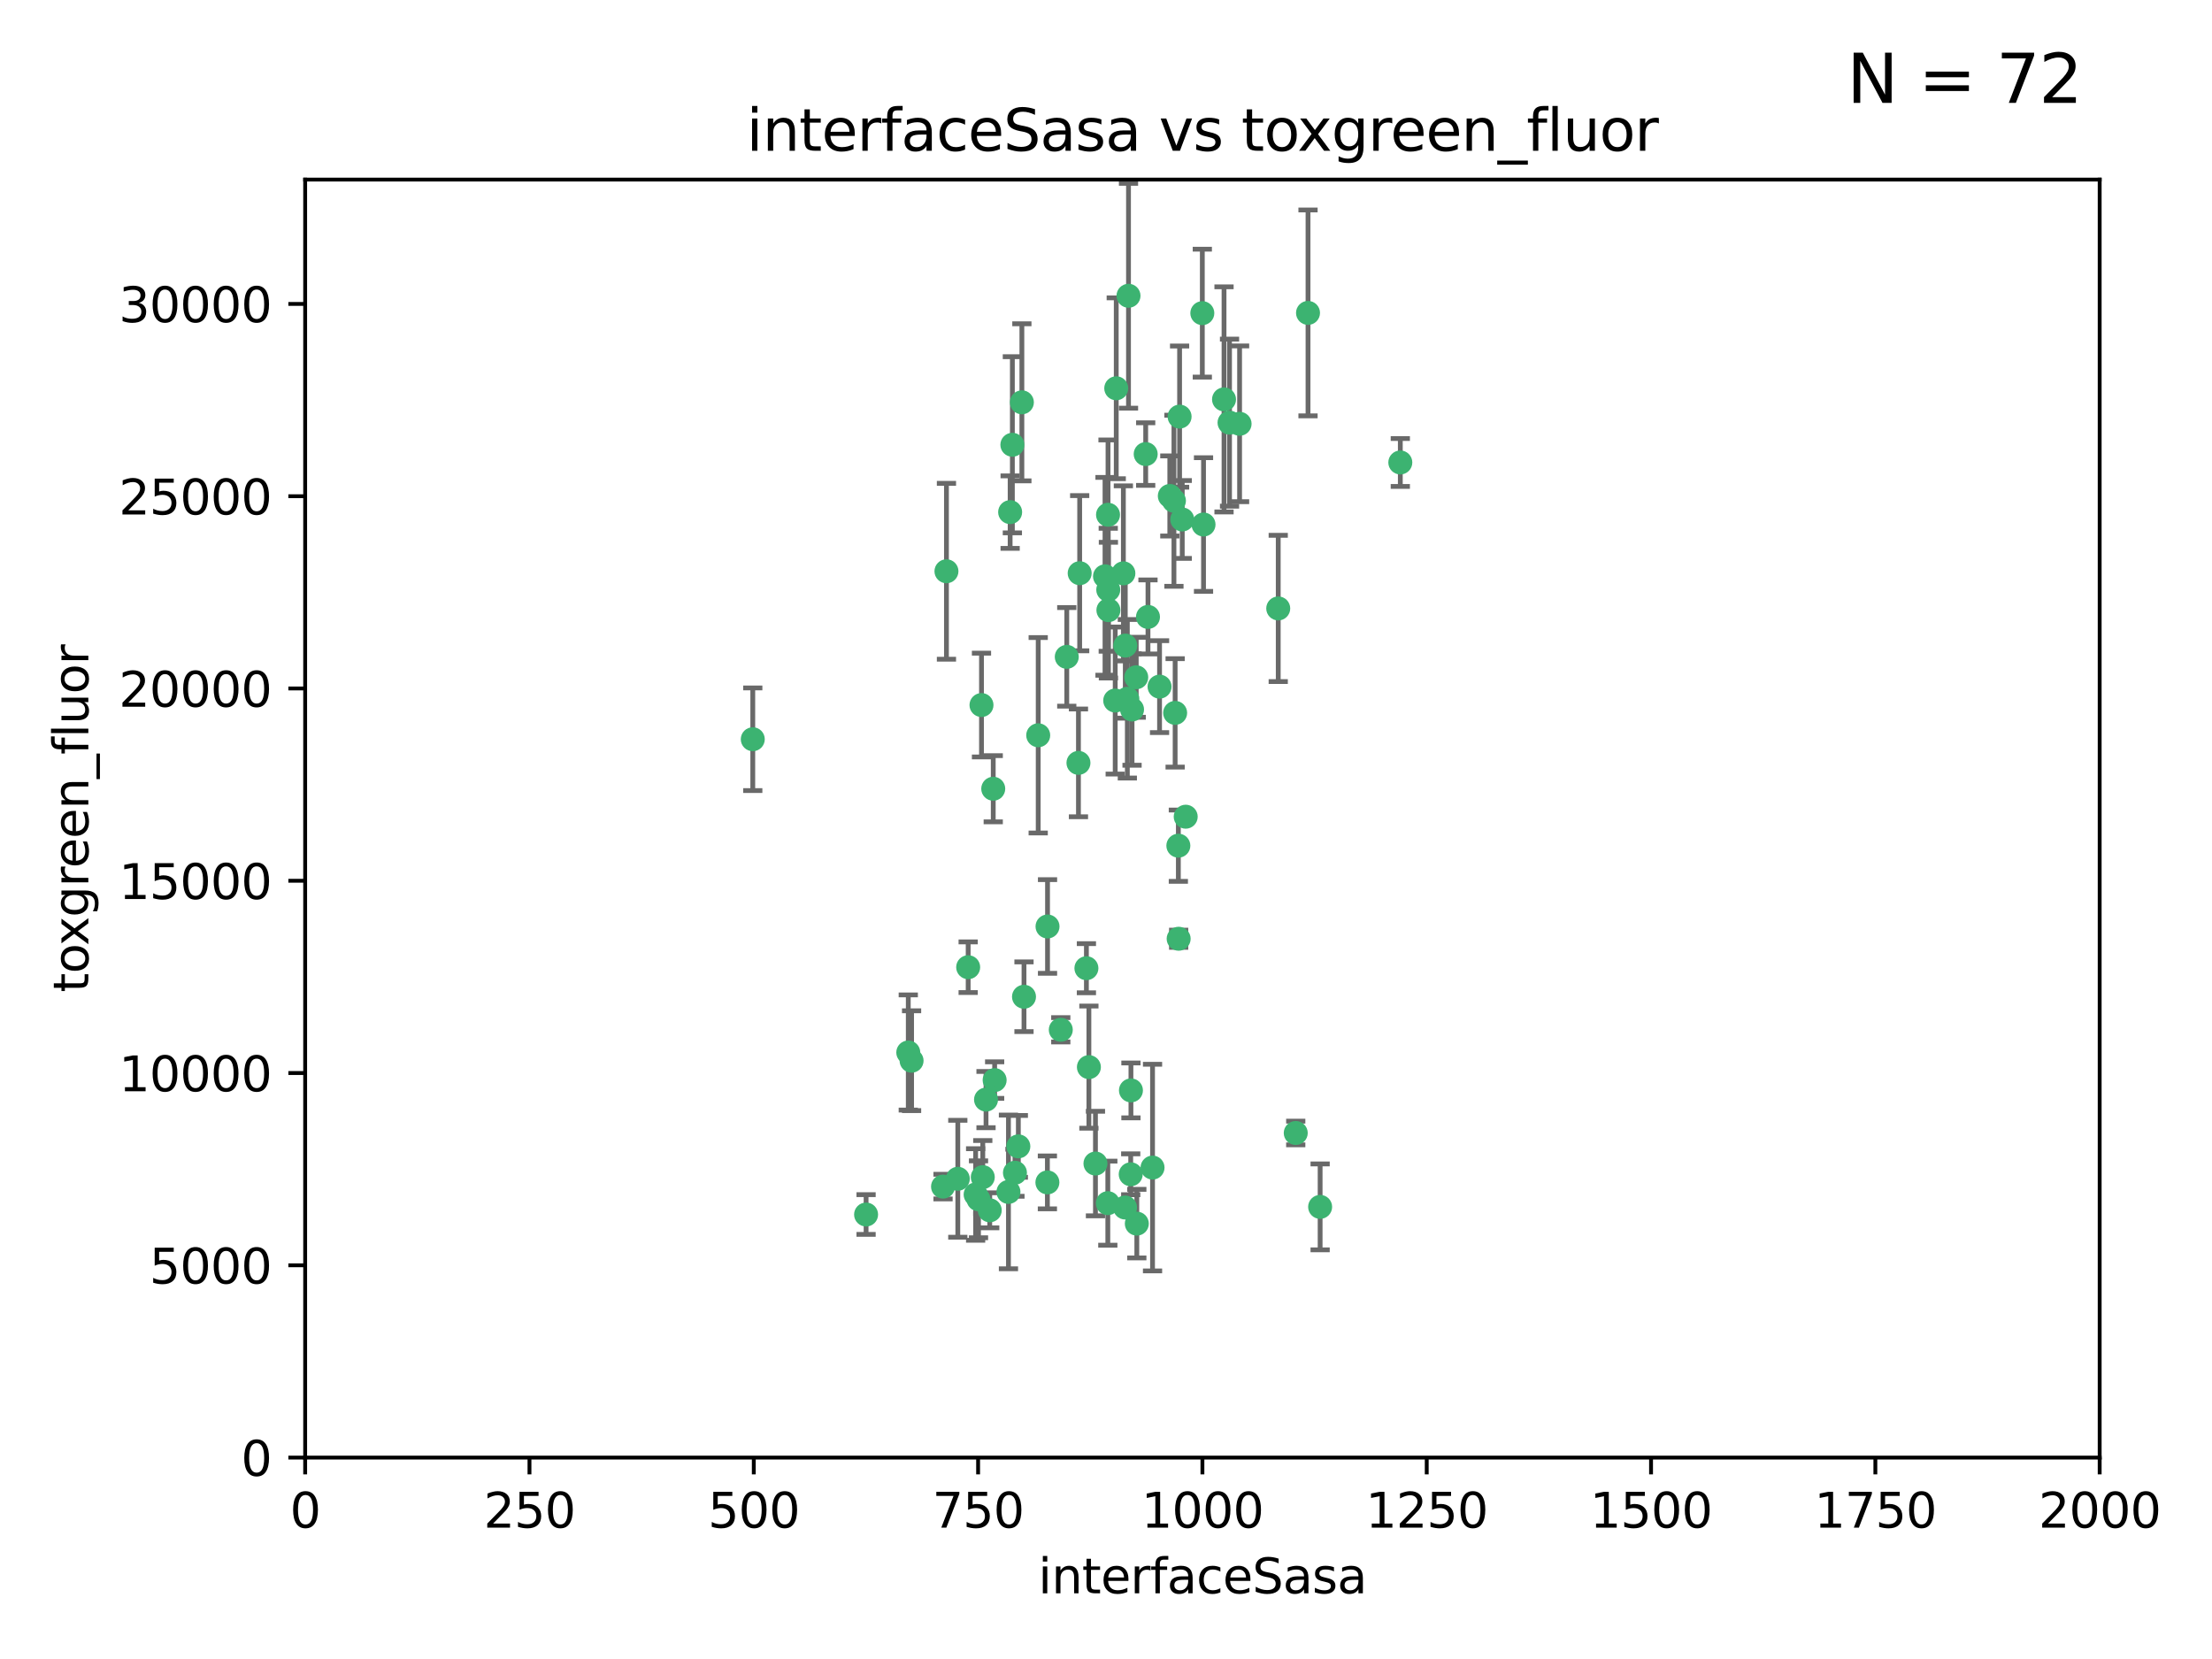 <?xml version="1.0" encoding="utf-8" standalone="no"?>
<!DOCTYPE svg PUBLIC "-//W3C//DTD SVG 1.1//EN"
  "http://www.w3.org/Graphics/SVG/1.1/DTD/svg11.dtd">
<svg xmlns:xlink="http://www.w3.org/1999/xlink" width="460.8pt" height="345.6pt" viewBox="0 0 460.8 345.6" xmlns="http://www.w3.org/2000/svg" version="1.1">
 <defs>
  <style type="text/css">*{stroke-linejoin: round; stroke-linecap: butt}</style>
 </defs>
 <g id="figure_1">
  <g id="patch_1">
   <path d="M 0 345.6 
L 460.8 345.6 
L 460.8 0 
L 0 0 
z
" style="fill: #ffffff"/>
  </g>
  <g id="axes_1">
   <g id="patch_2">
    <path d="M 63.571 303.64 
L 437.4 303.64 
L 437.4 37.411 
L 63.571 37.411 
z
" style="fill: #ffffff"/>
   </g>
   <g id="PathCollection_1">
    <defs>
     <path id="m7292d26cd6" d="M 0 1.118 
C 0.297 1.118 0.581 1 0.791 0.791 
C 1 0.581 1.118 0.297 1.118 0 
C 1.118 -0.297 1 -0.581 0.791 -0.791 
C 0.581 -1 0.297 -1.118 0 -1.118 
C -0.297 -1.118 -0.581 -1 -0.791 -0.791 
C -1 -0.581 -1.118 -0.297 -1.118 0 
C -1.118 0.297 -1 0.581 -0.791 0.791 
C -0.581 1 -0.297 1.118 0 1.118 
z
" style="stroke: #3cb371"/>
    </defs>
    <g clip-path="url(#pb4ec8e6d8f)">
     <use xlink:href="#m7292d26cd6" x="243.693" y="103.319" style="fill: #3cb371; stroke: #3cb371"/>
     <use xlink:href="#m7292d26cd6" x="272.484" y="65.184" style="fill: #3cb371; stroke: #3cb371"/>
     <use xlink:href="#m7292d26cd6" x="234.418" y="134.491" style="fill: #3cb371; stroke: #3cb371"/>
     <use xlink:href="#m7292d26cd6" x="266.28" y="126.749" style="fill: #3cb371; stroke: #3cb371"/>
     <use xlink:href="#m7292d26cd6" x="250.716" y="109.268" style="fill: #3cb371; stroke: #3cb371"/>
     <use xlink:href="#m7292d26cd6" x="254.987" y="83.201" style="fill: #3cb371; stroke: #3cb371"/>
     <use xlink:href="#m7292d26cd6" x="212.875" y="83.811" style="fill: #3cb371; stroke: #3cb371"/>
     <use xlink:href="#m7292d26cd6" x="258.229" y="88.286" style="fill: #3cb371; stroke: #3cb371"/>
     <use xlink:href="#m7292d26cd6" x="241.557" y="143.039" style="fill: #3cb371; stroke: #3cb371"/>
     <use xlink:href="#m7292d26cd6" x="230.869" y="122.859" style="fill: #3cb371; stroke: #3cb371"/>
     <use xlink:href="#m7292d26cd6" x="230.194" y="120.054" style="fill: #3cb371; stroke: #3cb371"/>
     <use xlink:href="#m7292d26cd6" x="246.284" y="108.214" style="fill: #3cb371; stroke: #3cb371"/>
     <use xlink:href="#m7292d26cd6" x="244.553" y="104.315" style="fill: #3cb371; stroke: #3cb371"/>
     <use xlink:href="#m7292d26cd6" x="235.088" y="61.614" style="fill: #3cb371; stroke: #3cb371"/>
     <use xlink:href="#m7292d26cd6" x="232.318" y="145.935" style="fill: #3cb371; stroke: #3cb371"/>
     <use xlink:href="#m7292d26cd6" x="256.134" y="88.045" style="fill: #3cb371; stroke: #3cb371"/>
     <use xlink:href="#m7292d26cd6" x="232.534" y="80.887" style="fill: #3cb371; stroke: #3cb371"/>
     <use xlink:href="#m7292d26cd6" x="234.02" y="119.44" style="fill: #3cb371; stroke: #3cb371"/>
     <use xlink:href="#m7292d26cd6" x="238.669" y="94.593" style="fill: #3cb371; stroke: #3cb371"/>
     <use xlink:href="#m7292d26cd6" x="210.43" y="106.684" style="fill: #3cb371; stroke: #3cb371"/>
     <use xlink:href="#m7292d26cd6" x="226.319" y="201.695" style="fill: #3cb371; stroke: #3cb371"/>
     <use xlink:href="#m7292d26cd6" x="245.731" y="86.787" style="fill: #3cb371; stroke: #3cb371"/>
     <use xlink:href="#m7292d26cd6" x="269.927" y="236.024" style="fill: #3cb371; stroke: #3cb371"/>
     <use xlink:href="#m7292d26cd6" x="240.095" y="243.228" style="fill: #3cb371; stroke: #3cb371"/>
     <use xlink:href="#m7292d26cd6" x="291.711" y="96.341" style="fill: #3cb371; stroke: #3cb371"/>
     <use xlink:href="#m7292d26cd6" x="224.916" y="119.409" style="fill: #3cb371; stroke: #3cb371"/>
     <use xlink:href="#m7292d26cd6" x="250.465" y="65.233" style="fill: #3cb371; stroke: #3cb371"/>
     <use xlink:href="#m7292d26cd6" x="204.462" y="146.874" style="fill: #3cb371; stroke: #3cb371"/>
     <use xlink:href="#m7292d26cd6" x="201.688" y="201.487" style="fill: #3cb371; stroke: #3cb371"/>
     <use xlink:href="#m7292d26cd6" x="204.731" y="245.224" style="fill: #3cb371; stroke: #3cb371"/>
     <use xlink:href="#m7292d26cd6" x="228.204" y="242.388" style="fill: #3cb371; stroke: #3cb371"/>
     <use xlink:href="#m7292d26cd6" x="226.837" y="222.299" style="fill: #3cb371; stroke: #3cb371"/>
     <use xlink:href="#m7292d26cd6" x="236.82" y="254.906" style="fill: #3cb371; stroke: #3cb371"/>
     <use xlink:href="#m7292d26cd6" x="222.228" y="136.835" style="fill: #3cb371; stroke: #3cb371"/>
     <use xlink:href="#m7292d26cd6" x="230.822" y="107.234" style="fill: #3cb371; stroke: #3cb371"/>
     <use xlink:href="#m7292d26cd6" x="224.662" y="158.921" style="fill: #3cb371; stroke: #3cb371"/>
     <use xlink:href="#m7292d26cd6" x="275.007" y="251.417" style="fill: #3cb371; stroke: #3cb371"/>
     <use xlink:href="#m7292d26cd6" x="236.699" y="141.091" style="fill: #3cb371; stroke: #3cb371"/>
     <use xlink:href="#m7292d26cd6" x="230.901" y="127.107" style="fill: #3cb371; stroke: #3cb371"/>
     <use xlink:href="#m7292d26cd6" x="234.375" y="251.547" style="fill: #3cb371; stroke: #3cb371"/>
     <use xlink:href="#m7292d26cd6" x="212.14" y="238.808" style="fill: #3cb371; stroke: #3cb371"/>
     <use xlink:href="#m7292d26cd6" x="245.473" y="176.169" style="fill: #3cb371; stroke: #3cb371"/>
     <use xlink:href="#m7292d26cd6" x="206.91" y="164.309" style="fill: #3cb371; stroke: #3cb371"/>
     <use xlink:href="#m7292d26cd6" x="235.596" y="227.152" style="fill: #3cb371; stroke: #3cb371"/>
     <use xlink:href="#m7292d26cd6" x="218.219" y="193.002" style="fill: #3cb371; stroke: #3cb371"/>
     <use xlink:href="#m7292d26cd6" x="230.779" y="250.642" style="fill: #3cb371; stroke: #3cb371"/>
     <use xlink:href="#m7292d26cd6" x="210.08" y="248.301" style="fill: #3cb371; stroke: #3cb371"/>
     <use xlink:href="#m7292d26cd6" x="239.146" y="128.518" style="fill: #3cb371; stroke: #3cb371"/>
     <use xlink:href="#m7292d26cd6" x="203.841" y="249.837" style="fill: #3cb371; stroke: #3cb371"/>
     <use xlink:href="#m7292d26cd6" x="189.211" y="219.251" style="fill: #3cb371; stroke: #3cb371"/>
     <use xlink:href="#m7292d26cd6" x="244.803" y="148.507" style="fill: #3cb371; stroke: #3cb371"/>
     <use xlink:href="#m7292d26cd6" x="203.241" y="248.836" style="fill: #3cb371; stroke: #3cb371"/>
     <use xlink:href="#m7292d26cd6" x="216.278" y="153.171" style="fill: #3cb371; stroke: #3cb371"/>
     <use xlink:href="#m7292d26cd6" x="245.536" y="195.558" style="fill: #3cb371; stroke: #3cb371"/>
     <use xlink:href="#m7292d26cd6" x="206.181" y="252.131" style="fill: #3cb371; stroke: #3cb371"/>
     <use xlink:href="#m7292d26cd6" x="220.981" y="214.524" style="fill: #3cb371; stroke: #3cb371"/>
     <use xlink:href="#m7292d26cd6" x="213.318" y="207.64" style="fill: #3cb371; stroke: #3cb371"/>
     <use xlink:href="#m7292d26cd6" x="235.826" y="147.801" style="fill: #3cb371; stroke: #3cb371"/>
     <use xlink:href="#m7292d26cd6" x="196.452" y="247.192" style="fill: #3cb371; stroke: #3cb371"/>
     <use xlink:href="#m7292d26cd6" x="218.192" y="246.317" style="fill: #3cb371; stroke: #3cb371"/>
     <use xlink:href="#m7292d26cd6" x="247.005" y="170.133" style="fill: #3cb371; stroke: #3cb371"/>
     <use xlink:href="#m7292d26cd6" x="189.899" y="220.964" style="fill: #3cb371; stroke: #3cb371"/>
     <use xlink:href="#m7292d26cd6" x="180.421" y="253.008" style="fill: #3cb371; stroke: #3cb371"/>
     <use xlink:href="#m7292d26cd6" x="205.407" y="229.064" style="fill: #3cb371; stroke: #3cb371"/>
     <use xlink:href="#m7292d26cd6" x="234.846" y="145.567" style="fill: #3cb371; stroke: #3cb371"/>
     <use xlink:href="#m7292d26cd6" x="210.895" y="92.655" style="fill: #3cb371; stroke: #3cb371"/>
     <use xlink:href="#m7292d26cd6" x="197.163" y="119.004" style="fill: #3cb371; stroke: #3cb371"/>
     <use xlink:href="#m7292d26cd6" x="211.432" y="244.305" style="fill: #3cb371; stroke: #3cb371"/>
     <use xlink:href="#m7292d26cd6" x="199.529" y="245.561" style="fill: #3cb371; stroke: #3cb371"/>
     <use xlink:href="#m7292d26cd6" x="235.549" y="244.625" style="fill: #3cb371; stroke: #3cb371"/>
     <use xlink:href="#m7292d26cd6" x="207.202" y="225.004" style="fill: #3cb371; stroke: #3cb371"/>
     <use xlink:href="#m7292d26cd6" x="156.817" y="153.996" style="fill: #3cb371; stroke: #3cb371"/>
    </g>
   </g>
   <g id="matplotlib.axis_1">
    <g id="xtick_1">
     <g id="line2d_1">
      <defs>
       <path id="md3b405f11d" d="M 0 0 
L 0 3.5 
" style="stroke: #000000; stroke-width: 0.8"/>
      </defs>
      <g>
       <use xlink:href="#md3b405f11d" x="63.571" y="303.64" style="stroke: #000000; stroke-width: 0.8"/>
      </g>
     </g>
     <g id="text_1">
      <!-- 0 -->
      <g transform="translate(60.39 318.238)scale(0.1 -0.1)">
       <defs>
        <path id="DejaVuSans-30" d="M 2034 4250 
Q 1547 4250 1301 3770 
Q 1056 3291 1056 2328 
Q 1056 1369 1301 889 
Q 1547 409 2034 409 
Q 2525 409 2770 889 
Q 3016 1369 3016 2328 
Q 3016 3291 2770 3770 
Q 2525 4250 2034 4250 
z
M 2034 4750 
Q 2819 4750 3233 4129 
Q 3647 3509 3647 2328 
Q 3647 1150 3233 529 
Q 2819 -91 2034 -91 
Q 1250 -91 836 529 
Q 422 1150 422 2328 
Q 422 3509 836 4129 
Q 1250 4750 2034 4750 
z
" transform="scale(0.016)"/>
       </defs>
       <use xlink:href="#DejaVuSans-30"/>
      </g>
     </g>
    </g>
    <g id="xtick_2">
     <g id="line2d_2">
      <g>
       <use xlink:href="#md3b405f11d" x="110.3" y="303.64" style="stroke: #000000; stroke-width: 0.8"/>
      </g>
     </g>
     <g id="text_2">
      <!-- 250 -->
      <g transform="translate(100.756 318.238)scale(0.1 -0.1)">
       <defs>
        <path id="DejaVuSans-32" d="M 1228 531 
L 3431 531 
L 3431 0 
L 469 0 
L 469 531 
Q 828 903 1448 1529 
Q 2069 2156 2228 2338 
Q 2531 2678 2651 2914 
Q 2772 3150 2772 3378 
Q 2772 3750 2511 3984 
Q 2250 4219 1831 4219 
Q 1534 4219 1204 4116 
Q 875 4013 500 3803 
L 500 4441 
Q 881 4594 1212 4672 
Q 1544 4750 1819 4750 
Q 2544 4750 2975 4387 
Q 3406 4025 3406 3419 
Q 3406 3131 3298 2873 
Q 3191 2616 2906 2266 
Q 2828 2175 2409 1742 
Q 1991 1309 1228 531 
z
" transform="scale(0.016)"/>
        <path id="DejaVuSans-35" d="M 691 4666 
L 3169 4666 
L 3169 4134 
L 1269 4134 
L 1269 2991 
Q 1406 3038 1543 3061 
Q 1681 3084 1819 3084 
Q 2600 3084 3056 2656 
Q 3513 2228 3513 1497 
Q 3513 744 3044 326 
Q 2575 -91 1722 -91 
Q 1428 -91 1123 -41 
Q 819 9 494 109 
L 494 744 
Q 775 591 1075 516 
Q 1375 441 1709 441 
Q 2250 441 2565 725 
Q 2881 1009 2881 1497 
Q 2881 1984 2565 2268 
Q 2250 2553 1709 2553 
Q 1456 2553 1204 2497 
Q 953 2441 691 2322 
L 691 4666 
z
" transform="scale(0.016)"/>
       </defs>
       <use xlink:href="#DejaVuSans-32"/>
       <use xlink:href="#DejaVuSans-35" x="63.623"/>
       <use xlink:href="#DejaVuSans-30" x="127.246"/>
      </g>
     </g>
    </g>
    <g id="xtick_3">
     <g id="line2d_3">
      <g>
       <use xlink:href="#md3b405f11d" x="157.028" y="303.64" style="stroke: #000000; stroke-width: 0.8"/>
      </g>
     </g>
     <g id="text_3">
      <!-- 500 -->
      <g transform="translate(147.485 318.238)scale(0.1 -0.1)">
       <use xlink:href="#DejaVuSans-35"/>
       <use xlink:href="#DejaVuSans-30" x="63.623"/>
       <use xlink:href="#DejaVuSans-30" x="127.246"/>
      </g>
     </g>
    </g>
    <g id="xtick_4">
     <g id="line2d_4">
      <g>
       <use xlink:href="#md3b405f11d" x="203.757" y="303.64" style="stroke: #000000; stroke-width: 0.8"/>
      </g>
     </g>
     <g id="text_4">
      <!-- 750 -->
      <g transform="translate(194.213 318.238)scale(0.1 -0.1)">
       <defs>
        <path id="DejaVuSans-37" d="M 525 4666 
L 3525 4666 
L 3525 4397 
L 1831 0 
L 1172 0 
L 2766 4134 
L 525 4134 
L 525 4666 
z
" transform="scale(0.016)"/>
       </defs>
       <use xlink:href="#DejaVuSans-37"/>
       <use xlink:href="#DejaVuSans-35" x="63.623"/>
       <use xlink:href="#DejaVuSans-30" x="127.246"/>
      </g>
     </g>
    </g>
    <g id="xtick_5">
     <g id="line2d_5">
      <g>
       <use xlink:href="#md3b405f11d" x="250.486" y="303.64" style="stroke: #000000; stroke-width: 0.8"/>
      </g>
     </g>
     <g id="text_5">
      <!-- 1000 -->
      <g transform="translate(237.761 318.238)scale(0.1 -0.1)">
       <defs>
        <path id="DejaVuSans-31" d="M 794 531 
L 1825 531 
L 1825 4091 
L 703 3866 
L 703 4441 
L 1819 4666 
L 2450 4666 
L 2450 531 
L 3481 531 
L 3481 0 
L 794 0 
L 794 531 
z
" transform="scale(0.016)"/>
       </defs>
       <use xlink:href="#DejaVuSans-31"/>
       <use xlink:href="#DejaVuSans-30" x="63.623"/>
       <use xlink:href="#DejaVuSans-30" x="127.246"/>
       <use xlink:href="#DejaVuSans-30" x="190.869"/>
      </g>
     </g>
    </g>
    <g id="xtick_6">
     <g id="line2d_6">
      <g>
       <use xlink:href="#md3b405f11d" x="297.214" y="303.64" style="stroke: #000000; stroke-width: 0.8"/>
      </g>
     </g>
     <g id="text_6">
      <!-- 1250 -->
      <g transform="translate(284.489 318.238)scale(0.1 -0.1)">
       <use xlink:href="#DejaVuSans-31"/>
       <use xlink:href="#DejaVuSans-32" x="63.623"/>
       <use xlink:href="#DejaVuSans-35" x="127.246"/>
       <use xlink:href="#DejaVuSans-30" x="190.869"/>
      </g>
     </g>
    </g>
    <g id="xtick_7">
     <g id="line2d_7">
      <g>
       <use xlink:href="#md3b405f11d" x="343.943" y="303.64" style="stroke: #000000; stroke-width: 0.8"/>
      </g>
     </g>
     <g id="text_7">
      <!-- 1500 -->
      <g transform="translate(331.218 318.238)scale(0.1 -0.1)">
       <use xlink:href="#DejaVuSans-31"/>
       <use xlink:href="#DejaVuSans-35" x="63.623"/>
       <use xlink:href="#DejaVuSans-30" x="127.246"/>
       <use xlink:href="#DejaVuSans-30" x="190.869"/>
      </g>
     </g>
    </g>
    <g id="xtick_8">
     <g id="line2d_8">
      <g>
       <use xlink:href="#md3b405f11d" x="390.671" y="303.64" style="stroke: #000000; stroke-width: 0.8"/>
      </g>
     </g>
     <g id="text_8">
      <!-- 1750 -->
      <g transform="translate(377.946 318.238)scale(0.1 -0.1)">
       <use xlink:href="#DejaVuSans-31"/>
       <use xlink:href="#DejaVuSans-37" x="63.623"/>
       <use xlink:href="#DejaVuSans-35" x="127.246"/>
       <use xlink:href="#DejaVuSans-30" x="190.869"/>
      </g>
     </g>
    </g>
    <g id="xtick_9">
     <g id="line2d_9">
      <g>
       <use xlink:href="#md3b405f11d" x="437.4" y="303.64" style="stroke: #000000; stroke-width: 0.8"/>
      </g>
     </g>
     <g id="text_9">
      <!-- 2000 -->
      <g transform="translate(424.675 318.238)scale(0.1 -0.1)">
       <use xlink:href="#DejaVuSans-32"/>
       <use xlink:href="#DejaVuSans-30" x="63.623"/>
       <use xlink:href="#DejaVuSans-30" x="127.246"/>
       <use xlink:href="#DejaVuSans-30" x="190.869"/>
      </g>
     </g>
    </g>
    <g id="text_10">
     <!-- interfaceSasa -->
     <g transform="translate(216.279 331.917)scale(0.1 -0.1)">
      <defs>
       <path id="DejaVuSans-69" d="M 603 3500 
L 1178 3500 
L 1178 0 
L 603 0 
L 603 3500 
z
M 603 4863 
L 1178 4863 
L 1178 4134 
L 603 4134 
L 603 4863 
z
" transform="scale(0.016)"/>
       <path id="DejaVuSans-6e" d="M 3513 2113 
L 3513 0 
L 2938 0 
L 2938 2094 
Q 2938 2591 2744 2837 
Q 2550 3084 2163 3084 
Q 1697 3084 1428 2787 
Q 1159 2491 1159 1978 
L 1159 0 
L 581 0 
L 581 3500 
L 1159 3500 
L 1159 2956 
Q 1366 3272 1645 3428 
Q 1925 3584 2291 3584 
Q 2894 3584 3203 3211 
Q 3513 2838 3513 2113 
z
" transform="scale(0.016)"/>
       <path id="DejaVuSans-74" d="M 1172 4494 
L 1172 3500 
L 2356 3500 
L 2356 3053 
L 1172 3053 
L 1172 1153 
Q 1172 725 1289 603 
Q 1406 481 1766 481 
L 2356 481 
L 2356 0 
L 1766 0 
Q 1100 0 847 248 
Q 594 497 594 1153 
L 594 3053 
L 172 3053 
L 172 3500 
L 594 3500 
L 594 4494 
L 1172 4494 
z
" transform="scale(0.016)"/>
       <path id="DejaVuSans-65" d="M 3597 1894 
L 3597 1613 
L 953 1613 
Q 991 1019 1311 708 
Q 1631 397 2203 397 
Q 2534 397 2845 478 
Q 3156 559 3463 722 
L 3463 178 
Q 3153 47 2828 -22 
Q 2503 -91 2169 -91 
Q 1331 -91 842 396 
Q 353 884 353 1716 
Q 353 2575 817 3079 
Q 1281 3584 2069 3584 
Q 2775 3584 3186 3129 
Q 3597 2675 3597 1894 
z
M 3022 2063 
Q 3016 2534 2758 2815 
Q 2500 3097 2075 3097 
Q 1594 3097 1305 2825 
Q 1016 2553 972 2059 
L 3022 2063 
z
" transform="scale(0.016)"/>
       <path id="DejaVuSans-72" d="M 2631 2963 
Q 2534 3019 2420 3045 
Q 2306 3072 2169 3072 
Q 1681 3072 1420 2755 
Q 1159 2438 1159 1844 
L 1159 0 
L 581 0 
L 581 3500 
L 1159 3500 
L 1159 2956 
Q 1341 3275 1631 3429 
Q 1922 3584 2338 3584 
Q 2397 3584 2469 3576 
Q 2541 3569 2628 3553 
L 2631 2963 
z
" transform="scale(0.016)"/>
       <path id="DejaVuSans-66" d="M 2375 4863 
L 2375 4384 
L 1825 4384 
Q 1516 4384 1395 4259 
Q 1275 4134 1275 3809 
L 1275 3500 
L 2222 3500 
L 2222 3053 
L 1275 3053 
L 1275 0 
L 697 0 
L 697 3053 
L 147 3053 
L 147 3500 
L 697 3500 
L 697 3744 
Q 697 4328 969 4595 
Q 1241 4863 1831 4863 
L 2375 4863 
z
" transform="scale(0.016)"/>
       <path id="DejaVuSans-61" d="M 2194 1759 
Q 1497 1759 1228 1600 
Q 959 1441 959 1056 
Q 959 750 1161 570 
Q 1363 391 1709 391 
Q 2188 391 2477 730 
Q 2766 1069 2766 1631 
L 2766 1759 
L 2194 1759 
z
M 3341 1997 
L 3341 0 
L 2766 0 
L 2766 531 
Q 2569 213 2275 61 
Q 1981 -91 1556 -91 
Q 1019 -91 701 211 
Q 384 513 384 1019 
Q 384 1609 779 1909 
Q 1175 2209 1959 2209 
L 2766 2209 
L 2766 2266 
Q 2766 2663 2505 2880 
Q 2244 3097 1772 3097 
Q 1472 3097 1187 3025 
Q 903 2953 641 2809 
L 641 3341 
Q 956 3463 1253 3523 
Q 1550 3584 1831 3584 
Q 2591 3584 2966 3190 
Q 3341 2797 3341 1997 
z
" transform="scale(0.016)"/>
       <path id="DejaVuSans-63" d="M 3122 3366 
L 3122 2828 
Q 2878 2963 2633 3030 
Q 2388 3097 2138 3097 
Q 1578 3097 1268 2742 
Q 959 2388 959 1747 
Q 959 1106 1268 751 
Q 1578 397 2138 397 
Q 2388 397 2633 464 
Q 2878 531 3122 666 
L 3122 134 
Q 2881 22 2623 -34 
Q 2366 -91 2075 -91 
Q 1284 -91 818 406 
Q 353 903 353 1747 
Q 353 2603 823 3093 
Q 1294 3584 2113 3584 
Q 2378 3584 2631 3529 
Q 2884 3475 3122 3366 
z
" transform="scale(0.016)"/>
       <path id="DejaVuSans-53" d="M 3425 4513 
L 3425 3897 
Q 3066 4069 2747 4153 
Q 2428 4238 2131 4238 
Q 1616 4238 1336 4038 
Q 1056 3838 1056 3469 
Q 1056 3159 1242 3001 
Q 1428 2844 1947 2747 
L 2328 2669 
Q 3034 2534 3370 2195 
Q 3706 1856 3706 1288 
Q 3706 609 3251 259 
Q 2797 -91 1919 -91 
Q 1588 -91 1214 -16 
Q 841 59 441 206 
L 441 856 
Q 825 641 1194 531 
Q 1563 422 1919 422 
Q 2459 422 2753 634 
Q 3047 847 3047 1241 
Q 3047 1584 2836 1778 
Q 2625 1972 2144 2069 
L 1759 2144 
Q 1053 2284 737 2584 
Q 422 2884 422 3419 
Q 422 4038 858 4394 
Q 1294 4750 2059 4750 
Q 2388 4750 2728 4690 
Q 3069 4631 3425 4513 
z
" transform="scale(0.016)"/>
       <path id="DejaVuSans-73" d="M 2834 3397 
L 2834 2853 
Q 2591 2978 2328 3040 
Q 2066 3103 1784 3103 
Q 1356 3103 1142 2972 
Q 928 2841 928 2578 
Q 928 2378 1081 2264 
Q 1234 2150 1697 2047 
L 1894 2003 
Q 2506 1872 2764 1633 
Q 3022 1394 3022 966 
Q 3022 478 2636 193 
Q 2250 -91 1575 -91 
Q 1294 -91 989 -36 
Q 684 19 347 128 
L 347 722 
Q 666 556 975 473 
Q 1284 391 1588 391 
Q 1994 391 2212 530 
Q 2431 669 2431 922 
Q 2431 1156 2273 1281 
Q 2116 1406 1581 1522 
L 1381 1569 
Q 847 1681 609 1914 
Q 372 2147 372 2553 
Q 372 3047 722 3315 
Q 1072 3584 1716 3584 
Q 2034 3584 2315 3537 
Q 2597 3491 2834 3397 
z
" transform="scale(0.016)"/>
      </defs>
      <use xlink:href="#DejaVuSans-69"/>
      <use xlink:href="#DejaVuSans-6e" x="27.783"/>
      <use xlink:href="#DejaVuSans-74" x="91.162"/>
      <use xlink:href="#DejaVuSans-65" x="130.371"/>
      <use xlink:href="#DejaVuSans-72" x="191.895"/>
      <use xlink:href="#DejaVuSans-66" x="233.008"/>
      <use xlink:href="#DejaVuSans-61" x="268.213"/>
      <use xlink:href="#DejaVuSans-63" x="329.492"/>
      <use xlink:href="#DejaVuSans-65" x="384.473"/>
      <use xlink:href="#DejaVuSans-53" x="445.996"/>
      <use xlink:href="#DejaVuSans-61" x="509.473"/>
      <use xlink:href="#DejaVuSans-73" x="570.752"/>
      <use xlink:href="#DejaVuSans-61" x="622.852"/>
     </g>
    </g>
   </g>
   <g id="matplotlib.axis_2">
    <g id="ytick_1">
     <g id="line2d_10">
      <defs>
       <path id="m04d9cc4ca2" d="M 0 0 
L -3.5 0 
" style="stroke: #000000; stroke-width: 0.8"/>
      </defs>
      <g>
       <use xlink:href="#m04d9cc4ca2" x="63.571" y="303.64" style="stroke: #000000; stroke-width: 0.8"/>
      </g>
     </g>
     <g id="text_11">
      <!-- 0 -->
      <g transform="translate(50.209 307.439)scale(0.1 -0.1)">
       <use xlink:href="#DejaVuSans-30"/>
      </g>
     </g>
    </g>
    <g id="ytick_2">
     <g id="line2d_11">
      <g>
       <use xlink:href="#m04d9cc4ca2" x="63.571" y="263.586" style="stroke: #000000; stroke-width: 0.8"/>
      </g>
     </g>
     <g id="text_12">
      <!-- 5000 -->
      <g transform="translate(31.121 267.385)scale(0.1 -0.1)">
       <use xlink:href="#DejaVuSans-35"/>
       <use xlink:href="#DejaVuSans-30" x="63.623"/>
       <use xlink:href="#DejaVuSans-30" x="127.246"/>
       <use xlink:href="#DejaVuSans-30" x="190.869"/>
      </g>
     </g>
    </g>
    <g id="ytick_3">
     <g id="line2d_12">
      <g>
       <use xlink:href="#m04d9cc4ca2" x="63.571" y="223.532" style="stroke: #000000; stroke-width: 0.8"/>
      </g>
     </g>
     <g id="text_13">
      <!-- 10000 -->
      <g transform="translate(24.759 227.331)scale(0.1 -0.1)">
       <use xlink:href="#DejaVuSans-31"/>
       <use xlink:href="#DejaVuSans-30" x="63.623"/>
       <use xlink:href="#DejaVuSans-30" x="127.246"/>
       <use xlink:href="#DejaVuSans-30" x="190.869"/>
       <use xlink:href="#DejaVuSans-30" x="254.492"/>
      </g>
     </g>
    </g>
    <g id="ytick_4">
     <g id="line2d_13">
      <g>
       <use xlink:href="#m04d9cc4ca2" x="63.571" y="183.478" style="stroke: #000000; stroke-width: 0.8"/>
      </g>
     </g>
     <g id="text_14">
      <!-- 15000 -->
      <g transform="translate(24.759 187.278)scale(0.1 -0.1)">
       <use xlink:href="#DejaVuSans-31"/>
       <use xlink:href="#DejaVuSans-35" x="63.623"/>
       <use xlink:href="#DejaVuSans-30" x="127.246"/>
       <use xlink:href="#DejaVuSans-30" x="190.869"/>
       <use xlink:href="#DejaVuSans-30" x="254.492"/>
      </g>
     </g>
    </g>
    <g id="ytick_5">
     <g id="line2d_14">
      <g>
       <use xlink:href="#m04d9cc4ca2" x="63.571" y="143.424" style="stroke: #000000; stroke-width: 0.8"/>
      </g>
     </g>
     <g id="text_15">
      <!-- 20000 -->
      <g transform="translate(24.759 147.224)scale(0.1 -0.1)">
       <use xlink:href="#DejaVuSans-32"/>
       <use xlink:href="#DejaVuSans-30" x="63.623"/>
       <use xlink:href="#DejaVuSans-30" x="127.246"/>
       <use xlink:href="#DejaVuSans-30" x="190.869"/>
       <use xlink:href="#DejaVuSans-30" x="254.492"/>
      </g>
     </g>
    </g>
    <g id="ytick_6">
     <g id="line2d_15">
      <g>
       <use xlink:href="#m04d9cc4ca2" x="63.571" y="103.371" style="stroke: #000000; stroke-width: 0.8"/>
      </g>
     </g>
     <g id="text_16">
      <!-- 25000 -->
      <g transform="translate(24.759 107.17)scale(0.1 -0.1)">
       <use xlink:href="#DejaVuSans-32"/>
       <use xlink:href="#DejaVuSans-35" x="63.623"/>
       <use xlink:href="#DejaVuSans-30" x="127.246"/>
       <use xlink:href="#DejaVuSans-30" x="190.869"/>
       <use xlink:href="#DejaVuSans-30" x="254.492"/>
      </g>
     </g>
    </g>
    <g id="ytick_7">
     <g id="line2d_16">
      <g>
       <use xlink:href="#m04d9cc4ca2" x="63.571" y="63.317" style="stroke: #000000; stroke-width: 0.8"/>
      </g>
     </g>
     <g id="text_17">
      <!-- 30000 -->
      <g transform="translate(24.759 67.116)scale(0.1 -0.1)">
       <defs>
        <path id="DejaVuSans-33" d="M 2597 2516 
Q 3050 2419 3304 2112 
Q 3559 1806 3559 1356 
Q 3559 666 3084 287 
Q 2609 -91 1734 -91 
Q 1441 -91 1130 -33 
Q 819 25 488 141 
L 488 750 
Q 750 597 1062 519 
Q 1375 441 1716 441 
Q 2309 441 2620 675 
Q 2931 909 2931 1356 
Q 2931 1769 2642 2001 
Q 2353 2234 1838 2234 
L 1294 2234 
L 1294 2753 
L 1863 2753 
Q 2328 2753 2575 2939 
Q 2822 3125 2822 3475 
Q 2822 3834 2567 4026 
Q 2313 4219 1838 4219 
Q 1578 4219 1281 4162 
Q 984 4106 628 3988 
L 628 4550 
Q 988 4650 1302 4700 
Q 1616 4750 1894 4750 
Q 2613 4750 3031 4423 
Q 3450 4097 3450 3541 
Q 3450 3153 3228 2886 
Q 3006 2619 2597 2516 
z
" transform="scale(0.016)"/>
       </defs>
       <use xlink:href="#DejaVuSans-33"/>
       <use xlink:href="#DejaVuSans-30" x="63.623"/>
       <use xlink:href="#DejaVuSans-30" x="127.246"/>
       <use xlink:href="#DejaVuSans-30" x="190.869"/>
       <use xlink:href="#DejaVuSans-30" x="254.492"/>
      </g>
     </g>
    </g>
    <g id="text_18">
     <!-- toxgreen_fluor -->
     <g transform="translate(18.401 206.72)rotate(-90)scale(0.1 -0.1)">
      <defs>
       <path id="DejaVuSans-6f" d="M 1959 3097 
Q 1497 3097 1228 2736 
Q 959 2375 959 1747 
Q 959 1119 1226 758 
Q 1494 397 1959 397 
Q 2419 397 2687 759 
Q 2956 1122 2956 1747 
Q 2956 2369 2687 2733 
Q 2419 3097 1959 3097 
z
M 1959 3584 
Q 2709 3584 3137 3096 
Q 3566 2609 3566 1747 
Q 3566 888 3137 398 
Q 2709 -91 1959 -91 
Q 1206 -91 779 398 
Q 353 888 353 1747 
Q 353 2609 779 3096 
Q 1206 3584 1959 3584 
z
" transform="scale(0.016)"/>
       <path id="DejaVuSans-78" d="M 3513 3500 
L 2247 1797 
L 3578 0 
L 2900 0 
L 1881 1375 
L 863 0 
L 184 0 
L 1544 1831 
L 300 3500 
L 978 3500 
L 1906 2253 
L 2834 3500 
L 3513 3500 
z
" transform="scale(0.016)"/>
       <path id="DejaVuSans-67" d="M 2906 1791 
Q 2906 2416 2648 2759 
Q 2391 3103 1925 3103 
Q 1463 3103 1205 2759 
Q 947 2416 947 1791 
Q 947 1169 1205 825 
Q 1463 481 1925 481 
Q 2391 481 2648 825 
Q 2906 1169 2906 1791 
z
M 3481 434 
Q 3481 -459 3084 -895 
Q 2688 -1331 1869 -1331 
Q 1566 -1331 1297 -1286 
Q 1028 -1241 775 -1147 
L 775 -588 
Q 1028 -725 1275 -790 
Q 1522 -856 1778 -856 
Q 2344 -856 2625 -561 
Q 2906 -266 2906 331 
L 2906 616 
Q 2728 306 2450 153 
Q 2172 0 1784 0 
Q 1141 0 747 490 
Q 353 981 353 1791 
Q 353 2603 747 3093 
Q 1141 3584 1784 3584 
Q 2172 3584 2450 3431 
Q 2728 3278 2906 2969 
L 2906 3500 
L 3481 3500 
L 3481 434 
z
" transform="scale(0.016)"/>
       <path id="DejaVuSans-5f" d="M 3263 -1063 
L 3263 -1509 
L -63 -1509 
L -63 -1063 
L 3263 -1063 
z
" transform="scale(0.016)"/>
       <path id="DejaVuSans-6c" d="M 603 4863 
L 1178 4863 
L 1178 0 
L 603 0 
L 603 4863 
z
" transform="scale(0.016)"/>
       <path id="DejaVuSans-75" d="M 544 1381 
L 544 3500 
L 1119 3500 
L 1119 1403 
Q 1119 906 1312 657 
Q 1506 409 1894 409 
Q 2359 409 2629 706 
Q 2900 1003 2900 1516 
L 2900 3500 
L 3475 3500 
L 3475 0 
L 2900 0 
L 2900 538 
Q 2691 219 2414 64 
Q 2138 -91 1772 -91 
Q 1169 -91 856 284 
Q 544 659 544 1381 
z
M 1991 3584 
L 1991 3584 
z
" transform="scale(0.016)"/>
      </defs>
      <use xlink:href="#DejaVuSans-74"/>
      <use xlink:href="#DejaVuSans-6f" x="39.209"/>
      <use xlink:href="#DejaVuSans-78" x="97.266"/>
      <use xlink:href="#DejaVuSans-67" x="156.445"/>
      <use xlink:href="#DejaVuSans-72" x="219.922"/>
      <use xlink:href="#DejaVuSans-65" x="258.785"/>
      <use xlink:href="#DejaVuSans-65" x="320.309"/>
      <use xlink:href="#DejaVuSans-6e" x="381.832"/>
      <use xlink:href="#DejaVuSans-5f" x="445.211"/>
      <use xlink:href="#DejaVuSans-66" x="495.211"/>
      <use xlink:href="#DejaVuSans-6c" x="530.416"/>
      <use xlink:href="#DejaVuSans-75" x="558.199"/>
      <use xlink:href="#DejaVuSans-6f" x="621.578"/>
      <use xlink:href="#DejaVuSans-72" x="682.76"/>
     </g>
    </g>
   </g>
   <g id="LineCollection_1">
    <path d="M 243.693 111.662 
L 243.693 94.976 
" clip-path="url(#pb4ec8e6d8f)" style="fill: none; stroke: #696969"/>
    <path d="M 272.484 86.629 
L 272.484 43.739 
" clip-path="url(#pb4ec8e6d8f)" style="fill: none; stroke: #696969"/>
    <path d="M 234.418 149.606 
L 234.418 119.375 
" clip-path="url(#pb4ec8e6d8f)" style="fill: none; stroke: #696969"/>
    <path d="M 266.28 141.983 
L 266.28 111.515 
" clip-path="url(#pb4ec8e6d8f)" style="fill: none; stroke: #696969"/>
    <path d="M 250.716 123.191 
L 250.716 95.346 
" clip-path="url(#pb4ec8e6d8f)" style="fill: none; stroke: #696969"/>
    <path d="M 254.987 106.648 
L 254.987 59.753 
" clip-path="url(#pb4ec8e6d8f)" style="fill: none; stroke: #696969"/>
    <path d="M 212.875 100.173 
L 212.875 67.45 
" clip-path="url(#pb4ec8e6d8f)" style="fill: none; stroke: #696969"/>
    <path d="M 258.229 104.51 
L 258.229 72.063 
" clip-path="url(#pb4ec8e6d8f)" style="fill: none; stroke: #696969"/>
    <path d="M 241.557 152.61 
L 241.557 133.468 
" clip-path="url(#pb4ec8e6d8f)" style="fill: none; stroke: #696969"/>
    <path d="M 230.869 135.667 
L 230.869 110.051 
" clip-path="url(#pb4ec8e6d8f)" style="fill: none; stroke: #696969"/>
    <path d="M 230.194 140.659 
L 230.194 99.45 
" clip-path="url(#pb4ec8e6d8f)" style="fill: none; stroke: #696969"/>
    <path d="M 246.284 116.326 
L 246.284 100.101 
" clip-path="url(#pb4ec8e6d8f)" style="fill: none; stroke: #696969"/>
    <path d="M 244.553 122.133 
L 244.553 86.497 
" clip-path="url(#pb4ec8e6d8f)" style="fill: none; stroke: #696969"/>
    <path d="M 235.088 85.029 
L 235.088 38.199 
" clip-path="url(#pb4ec8e6d8f)" style="fill: none; stroke: #696969"/>
    <path d="M 232.318 161.248 
L 232.318 130.622 
" clip-path="url(#pb4ec8e6d8f)" style="fill: none; stroke: #696969"/>
    <path d="M 256.134 105.444 
L 256.134 70.646 
" clip-path="url(#pb4ec8e6d8f)" style="fill: none; stroke: #696969"/>
    <path d="M 232.534 99.727 
L 232.534 62.047 
" clip-path="url(#pb4ec8e6d8f)" style="fill: none; stroke: #696969"/>
    <path d="M 234.02 137.675 
L 234.02 101.206 
" clip-path="url(#pb4ec8e6d8f)" style="fill: none; stroke: #696969"/>
    <path d="M 238.669 101.108 
L 238.669 88.078 
" clip-path="url(#pb4ec8e6d8f)" style="fill: none; stroke: #696969"/>
    <path d="M 210.43 114.235 
L 210.43 99.134 
" clip-path="url(#pb4ec8e6d8f)" style="fill: none; stroke: #696969"/>
    <path d="M 226.319 206.809 
L 226.319 196.58 
" clip-path="url(#pb4ec8e6d8f)" style="fill: none; stroke: #696969"/>
    <path d="M 245.731 101.495 
L 245.731 72.08 
" clip-path="url(#pb4ec8e6d8f)" style="fill: none; stroke: #696969"/>
    <path d="M 269.927 238.492 
L 269.927 233.557 
" clip-path="url(#pb4ec8e6d8f)" style="fill: none; stroke: #696969"/>
    <path d="M 240.095 264.748 
L 240.095 221.708 
" clip-path="url(#pb4ec8e6d8f)" style="fill: none; stroke: #696969"/>
    <path d="M 291.711 101.329 
L 291.711 91.353 
" clip-path="url(#pb4ec8e6d8f)" style="fill: none; stroke: #696969"/>
    <path d="M 224.916 135.574 
L 224.916 103.243 
" clip-path="url(#pb4ec8e6d8f)" style="fill: none; stroke: #696969"/>
    <path d="M 250.465 78.556 
L 250.465 51.911 
" clip-path="url(#pb4ec8e6d8f)" style="fill: none; stroke: #696969"/>
    <path d="M 204.462 157.684 
L 204.462 136.065 
" clip-path="url(#pb4ec8e6d8f)" style="fill: none; stroke: #696969"/>
    <path d="M 201.688 206.761 
L 201.688 196.213 
" clip-path="url(#pb4ec8e6d8f)" style="fill: none; stroke: #696969"/>
    <path d="M 204.731 252.857 
L 204.731 237.591 
" clip-path="url(#pb4ec8e6d8f)" style="fill: none; stroke: #696969"/>
    <path d="M 228.204 253.279 
L 228.204 231.496 
" clip-path="url(#pb4ec8e6d8f)" style="fill: none; stroke: #696969"/>
    <path d="M 226.837 235.023 
L 226.837 209.574 
" clip-path="url(#pb4ec8e6d8f)" style="fill: none; stroke: #696969"/>
    <path d="M 236.82 262.048 
L 236.82 247.764 
" clip-path="url(#pb4ec8e6d8f)" style="fill: none; stroke: #696969"/>
    <path d="M 222.228 147.104 
L 222.228 126.566 
" clip-path="url(#pb4ec8e6d8f)" style="fill: none; stroke: #696969"/>
    <path d="M 230.822 122.819 
L 230.822 91.649 
" clip-path="url(#pb4ec8e6d8f)" style="fill: none; stroke: #696969"/>
    <path d="M 224.662 170.147 
L 224.662 147.694 
" clip-path="url(#pb4ec8e6d8f)" style="fill: none; stroke: #696969"/>
    <path d="M 275.007 260.365 
L 275.007 242.469 
" clip-path="url(#pb4ec8e6d8f)" style="fill: none; stroke: #696969"/>
    <path d="M 236.699 149.421 
L 236.699 132.76 
" clip-path="url(#pb4ec8e6d8f)" style="fill: none; stroke: #696969"/>
    <path d="M 230.901 141.248 
L 230.901 112.967 
" clip-path="url(#pb4ec8e6d8f)" style="fill: none; stroke: #696969"/>
    <path d="M 234.375 252.228 
L 234.375 250.867 
" clip-path="url(#pb4ec8e6d8f)" style="fill: none; stroke: #696969"/>
    <path d="M 212.14 245.248 
L 212.14 232.369 
" clip-path="url(#pb4ec8e6d8f)" style="fill: none; stroke: #696969"/>
    <path d="M 245.473 183.597 
L 245.473 168.741 
" clip-path="url(#pb4ec8e6d8f)" style="fill: none; stroke: #696969"/>
    <path d="M 206.91 171.2 
L 206.91 157.418 
" clip-path="url(#pb4ec8e6d8f)" style="fill: none; stroke: #696969"/>
    <path d="M 235.596 232.87 
L 235.596 221.434 
" clip-path="url(#pb4ec8e6d8f)" style="fill: none; stroke: #696969"/>
    <path d="M 218.219 202.754 
L 218.219 183.249 
" clip-path="url(#pb4ec8e6d8f)" style="fill: none; stroke: #696969"/>
    <path d="M 230.779 259.401 
L 230.779 241.882 
" clip-path="url(#pb4ec8e6d8f)" style="fill: none; stroke: #696969"/>
    <path d="M 210.08 264.31 
L 210.08 232.292 
" clip-path="url(#pb4ec8e6d8f)" style="fill: none; stroke: #696969"/>
    <path d="M 239.146 136.228 
L 239.146 120.808 
" clip-path="url(#pb4ec8e6d8f)" style="fill: none; stroke: #696969"/>
    <path d="M 203.841 257.847 
L 203.841 241.828 
" clip-path="url(#pb4ec8e6d8f)" style="fill: none; stroke: #696969"/>
    <path d="M 189.211 231.246 
L 189.211 207.255 
" clip-path="url(#pb4ec8e6d8f)" style="fill: none; stroke: #696969"/>
    <path d="M 244.803 159.798 
L 244.803 137.216 
" clip-path="url(#pb4ec8e6d8f)" style="fill: none; stroke: #696969"/>
    <path d="M 203.241 258.377 
L 203.241 239.295 
" clip-path="url(#pb4ec8e6d8f)" style="fill: none; stroke: #696969"/>
    <path d="M 216.278 173.526 
L 216.278 132.815 
" clip-path="url(#pb4ec8e6d8f)" style="fill: none; stroke: #696969"/>
    <path d="M 245.536 197.349 
L 245.536 193.767 
" clip-path="url(#pb4ec8e6d8f)" style="fill: none; stroke: #696969"/>
    <path d="M 206.181 255.783 
L 206.181 248.48 
" clip-path="url(#pb4ec8e6d8f)" style="fill: none; stroke: #696969"/>
    <path d="M 220.981 217.059 
L 220.981 211.99 
" clip-path="url(#pb4ec8e6d8f)" style="fill: none; stroke: #696969"/>
    <path d="M 213.318 214.898 
L 213.318 200.382 
" clip-path="url(#pb4ec8e6d8f)" style="fill: none; stroke: #696969"/>
    <path d="M 235.826 159.413 
L 235.826 136.19 
" clip-path="url(#pb4ec8e6d8f)" style="fill: none; stroke: #696969"/>
    <path d="M 196.452 249.762 
L 196.452 244.622 
" clip-path="url(#pb4ec8e6d8f)" style="fill: none; stroke: #696969"/>
    <path d="M 218.192 251.825 
L 218.192 240.809 
" clip-path="url(#pb4ec8e6d8f)" style="fill: none; stroke: #696969"/>
    <path d="M 247.005 170.88 
L 247.005 169.387 
" clip-path="url(#pb4ec8e6d8f)" style="fill: none; stroke: #696969"/>
    <path d="M 189.899 231.359 
L 189.899 210.569 
" clip-path="url(#pb4ec8e6d8f)" style="fill: none; stroke: #696969"/>
    <path d="M 180.421 257.147 
L 180.421 248.868 
" clip-path="url(#pb4ec8e6d8f)" style="fill: none; stroke: #696969"/>
    <path d="M 205.407 234.921 
L 205.407 223.207 
" clip-path="url(#pb4ec8e6d8f)" style="fill: none; stroke: #696969"/>
    <path d="M 234.846 162.081 
L 234.846 129.053 
" clip-path="url(#pb4ec8e6d8f)" style="fill: none; stroke: #696969"/>
    <path d="M 210.895 111.003 
L 210.895 74.306 
" clip-path="url(#pb4ec8e6d8f)" style="fill: none; stroke: #696969"/>
    <path d="M 197.163 137.321 
L 197.163 100.688 
" clip-path="url(#pb4ec8e6d8f)" style="fill: none; stroke: #696969"/>
    <path d="M 211.432 249.207 
L 211.432 239.402 
" clip-path="url(#pb4ec8e6d8f)" style="fill: none; stroke: #696969"/>
    <path d="M 199.529 257.737 
L 199.529 233.384 
" clip-path="url(#pb4ec8e6d8f)" style="fill: none; stroke: #696969"/>
    <path d="M 235.549 248.883 
L 235.549 240.367 
" clip-path="url(#pb4ec8e6d8f)" style="fill: none; stroke: #696969"/>
    <path d="M 207.202 228.81 
L 207.202 221.198 
" clip-path="url(#pb4ec8e6d8f)" style="fill: none; stroke: #696969"/>
    <path d="M 156.817 164.686 
L 156.817 143.305 
" clip-path="url(#pb4ec8e6d8f)" style="fill: none; stroke: #696969"/>
   </g>
   <g id="line2d_17">
    <defs>
     <path id="m9c1f5ef0a5" d="M 2 0 
L -2 -0 
" style="stroke: #696969"/>
    </defs>
    <g clip-path="url(#pb4ec8e6d8f)">
     <use xlink:href="#m9c1f5ef0a5" x="243.693" y="111.662" style="fill: #696969; stroke: #696969"/>
     <use xlink:href="#m9c1f5ef0a5" x="272.484" y="86.629" style="fill: #696969; stroke: #696969"/>
     <use xlink:href="#m9c1f5ef0a5" x="234.418" y="149.606" style="fill: #696969; stroke: #696969"/>
     <use xlink:href="#m9c1f5ef0a5" x="266.28" y="141.983" style="fill: #696969; stroke: #696969"/>
     <use xlink:href="#m9c1f5ef0a5" x="250.716" y="123.191" style="fill: #696969; stroke: #696969"/>
     <use xlink:href="#m9c1f5ef0a5" x="254.987" y="106.648" style="fill: #696969; stroke: #696969"/>
     <use xlink:href="#m9c1f5ef0a5" x="212.875" y="100.173" style="fill: #696969; stroke: #696969"/>
     <use xlink:href="#m9c1f5ef0a5" x="258.229" y="104.51" style="fill: #696969; stroke: #696969"/>
     <use xlink:href="#m9c1f5ef0a5" x="241.557" y="152.61" style="fill: #696969; stroke: #696969"/>
     <use xlink:href="#m9c1f5ef0a5" x="230.869" y="135.667" style="fill: #696969; stroke: #696969"/>
     <use xlink:href="#m9c1f5ef0a5" x="230.194" y="140.659" style="fill: #696969; stroke: #696969"/>
     <use xlink:href="#m9c1f5ef0a5" x="246.284" y="116.326" style="fill: #696969; stroke: #696969"/>
     <use xlink:href="#m9c1f5ef0a5" x="244.553" y="122.133" style="fill: #696969; stroke: #696969"/>
     <use xlink:href="#m9c1f5ef0a5" x="235.088" y="85.029" style="fill: #696969; stroke: #696969"/>
     <use xlink:href="#m9c1f5ef0a5" x="232.318" y="161.248" style="fill: #696969; stroke: #696969"/>
     <use xlink:href="#m9c1f5ef0a5" x="256.134" y="105.444" style="fill: #696969; stroke: #696969"/>
     <use xlink:href="#m9c1f5ef0a5" x="232.534" y="99.727" style="fill: #696969; stroke: #696969"/>
     <use xlink:href="#m9c1f5ef0a5" x="234.02" y="137.675" style="fill: #696969; stroke: #696969"/>
     <use xlink:href="#m9c1f5ef0a5" x="238.669" y="101.108" style="fill: #696969; stroke: #696969"/>
     <use xlink:href="#m9c1f5ef0a5" x="210.43" y="114.235" style="fill: #696969; stroke: #696969"/>
     <use xlink:href="#m9c1f5ef0a5" x="226.319" y="206.809" style="fill: #696969; stroke: #696969"/>
     <use xlink:href="#m9c1f5ef0a5" x="245.731" y="101.495" style="fill: #696969; stroke: #696969"/>
     <use xlink:href="#m9c1f5ef0a5" x="269.927" y="238.492" style="fill: #696969; stroke: #696969"/>
     <use xlink:href="#m9c1f5ef0a5" x="240.095" y="264.748" style="fill: #696969; stroke: #696969"/>
     <use xlink:href="#m9c1f5ef0a5" x="291.711" y="101.329" style="fill: #696969; stroke: #696969"/>
     <use xlink:href="#m9c1f5ef0a5" x="224.916" y="135.574" style="fill: #696969; stroke: #696969"/>
     <use xlink:href="#m9c1f5ef0a5" x="250.465" y="78.556" style="fill: #696969; stroke: #696969"/>
     <use xlink:href="#m9c1f5ef0a5" x="204.462" y="157.684" style="fill: #696969; stroke: #696969"/>
     <use xlink:href="#m9c1f5ef0a5" x="201.688" y="206.761" style="fill: #696969; stroke: #696969"/>
     <use xlink:href="#m9c1f5ef0a5" x="204.731" y="252.857" style="fill: #696969; stroke: #696969"/>
     <use xlink:href="#m9c1f5ef0a5" x="228.204" y="253.279" style="fill: #696969; stroke: #696969"/>
     <use xlink:href="#m9c1f5ef0a5" x="226.837" y="235.023" style="fill: #696969; stroke: #696969"/>
     <use xlink:href="#m9c1f5ef0a5" x="236.82" y="262.048" style="fill: #696969; stroke: #696969"/>
     <use xlink:href="#m9c1f5ef0a5" x="222.228" y="147.104" style="fill: #696969; stroke: #696969"/>
     <use xlink:href="#m9c1f5ef0a5" x="230.822" y="122.819" style="fill: #696969; stroke: #696969"/>
     <use xlink:href="#m9c1f5ef0a5" x="224.662" y="170.147" style="fill: #696969; stroke: #696969"/>
     <use xlink:href="#m9c1f5ef0a5" x="275.007" y="260.365" style="fill: #696969; stroke: #696969"/>
     <use xlink:href="#m9c1f5ef0a5" x="236.699" y="149.421" style="fill: #696969; stroke: #696969"/>
     <use xlink:href="#m9c1f5ef0a5" x="230.901" y="141.248" style="fill: #696969; stroke: #696969"/>
     <use xlink:href="#m9c1f5ef0a5" x="234.375" y="252.228" style="fill: #696969; stroke: #696969"/>
     <use xlink:href="#m9c1f5ef0a5" x="212.14" y="245.248" style="fill: #696969; stroke: #696969"/>
     <use xlink:href="#m9c1f5ef0a5" x="245.473" y="183.597" style="fill: #696969; stroke: #696969"/>
     <use xlink:href="#m9c1f5ef0a5" x="206.91" y="171.2" style="fill: #696969; stroke: #696969"/>
     <use xlink:href="#m9c1f5ef0a5" x="235.596" y="232.87" style="fill: #696969; stroke: #696969"/>
     <use xlink:href="#m9c1f5ef0a5" x="218.219" y="202.754" style="fill: #696969; stroke: #696969"/>
     <use xlink:href="#m9c1f5ef0a5" x="230.779" y="259.401" style="fill: #696969; stroke: #696969"/>
     <use xlink:href="#m9c1f5ef0a5" x="210.08" y="264.31" style="fill: #696969; stroke: #696969"/>
     <use xlink:href="#m9c1f5ef0a5" x="239.146" y="136.228" style="fill: #696969; stroke: #696969"/>
     <use xlink:href="#m9c1f5ef0a5" x="203.841" y="257.847" style="fill: #696969; stroke: #696969"/>
     <use xlink:href="#m9c1f5ef0a5" x="189.211" y="231.246" style="fill: #696969; stroke: #696969"/>
     <use xlink:href="#m9c1f5ef0a5" x="244.803" y="159.798" style="fill: #696969; stroke: #696969"/>
     <use xlink:href="#m9c1f5ef0a5" x="203.241" y="258.377" style="fill: #696969; stroke: #696969"/>
     <use xlink:href="#m9c1f5ef0a5" x="216.278" y="173.526" style="fill: #696969; stroke: #696969"/>
     <use xlink:href="#m9c1f5ef0a5" x="245.536" y="197.349" style="fill: #696969; stroke: #696969"/>
     <use xlink:href="#m9c1f5ef0a5" x="206.181" y="255.783" style="fill: #696969; stroke: #696969"/>
     <use xlink:href="#m9c1f5ef0a5" x="220.981" y="217.059" style="fill: #696969; stroke: #696969"/>
     <use xlink:href="#m9c1f5ef0a5" x="213.318" y="214.898" style="fill: #696969; stroke: #696969"/>
     <use xlink:href="#m9c1f5ef0a5" x="235.826" y="159.413" style="fill: #696969; stroke: #696969"/>
     <use xlink:href="#m9c1f5ef0a5" x="196.452" y="249.762" style="fill: #696969; stroke: #696969"/>
     <use xlink:href="#m9c1f5ef0a5" x="218.192" y="251.825" style="fill: #696969; stroke: #696969"/>
     <use xlink:href="#m9c1f5ef0a5" x="247.005" y="170.88" style="fill: #696969; stroke: #696969"/>
     <use xlink:href="#m9c1f5ef0a5" x="189.899" y="231.359" style="fill: #696969; stroke: #696969"/>
     <use xlink:href="#m9c1f5ef0a5" x="180.421" y="257.147" style="fill: #696969; stroke: #696969"/>
     <use xlink:href="#m9c1f5ef0a5" x="205.407" y="234.921" style="fill: #696969; stroke: #696969"/>
     <use xlink:href="#m9c1f5ef0a5" x="234.846" y="162.081" style="fill: #696969; stroke: #696969"/>
     <use xlink:href="#m9c1f5ef0a5" x="210.895" y="111.003" style="fill: #696969; stroke: #696969"/>
     <use xlink:href="#m9c1f5ef0a5" x="197.163" y="137.321" style="fill: #696969; stroke: #696969"/>
     <use xlink:href="#m9c1f5ef0a5" x="211.432" y="249.207" style="fill: #696969; stroke: #696969"/>
     <use xlink:href="#m9c1f5ef0a5" x="199.529" y="257.737" style="fill: #696969; stroke: #696969"/>
     <use xlink:href="#m9c1f5ef0a5" x="235.549" y="248.883" style="fill: #696969; stroke: #696969"/>
     <use xlink:href="#m9c1f5ef0a5" x="207.202" y="228.81" style="fill: #696969; stroke: #696969"/>
     <use xlink:href="#m9c1f5ef0a5" x="156.817" y="164.686" style="fill: #696969; stroke: #696969"/>
    </g>
   </g>
   <g id="line2d_18">
    <g clip-path="url(#pb4ec8e6d8f)">
     <use xlink:href="#m9c1f5ef0a5" x="243.693" y="94.976" style="fill: #696969; stroke: #696969"/>
     <use xlink:href="#m9c1f5ef0a5" x="272.484" y="43.739" style="fill: #696969; stroke: #696969"/>
     <use xlink:href="#m9c1f5ef0a5" x="234.418" y="119.375" style="fill: #696969; stroke: #696969"/>
     <use xlink:href="#m9c1f5ef0a5" x="266.28" y="111.515" style="fill: #696969; stroke: #696969"/>
     <use xlink:href="#m9c1f5ef0a5" x="250.716" y="95.346" style="fill: #696969; stroke: #696969"/>
     <use xlink:href="#m9c1f5ef0a5" x="254.987" y="59.753" style="fill: #696969; stroke: #696969"/>
     <use xlink:href="#m9c1f5ef0a5" x="212.875" y="67.45" style="fill: #696969; stroke: #696969"/>
     <use xlink:href="#m9c1f5ef0a5" x="258.229" y="72.063" style="fill: #696969; stroke: #696969"/>
     <use xlink:href="#m9c1f5ef0a5" x="241.557" y="133.468" style="fill: #696969; stroke: #696969"/>
     <use xlink:href="#m9c1f5ef0a5" x="230.869" y="110.051" style="fill: #696969; stroke: #696969"/>
     <use xlink:href="#m9c1f5ef0a5" x="230.194" y="99.45" style="fill: #696969; stroke: #696969"/>
     <use xlink:href="#m9c1f5ef0a5" x="246.284" y="100.101" style="fill: #696969; stroke: #696969"/>
     <use xlink:href="#m9c1f5ef0a5" x="244.553" y="86.497" style="fill: #696969; stroke: #696969"/>
     <use xlink:href="#m9c1f5ef0a5" x="235.088" y="38.199" style="fill: #696969; stroke: #696969"/>
     <use xlink:href="#m9c1f5ef0a5" x="232.318" y="130.622" style="fill: #696969; stroke: #696969"/>
     <use xlink:href="#m9c1f5ef0a5" x="256.134" y="70.646" style="fill: #696969; stroke: #696969"/>
     <use xlink:href="#m9c1f5ef0a5" x="232.534" y="62.047" style="fill: #696969; stroke: #696969"/>
     <use xlink:href="#m9c1f5ef0a5" x="234.02" y="101.206" style="fill: #696969; stroke: #696969"/>
     <use xlink:href="#m9c1f5ef0a5" x="238.669" y="88.078" style="fill: #696969; stroke: #696969"/>
     <use xlink:href="#m9c1f5ef0a5" x="210.43" y="99.134" style="fill: #696969; stroke: #696969"/>
     <use xlink:href="#m9c1f5ef0a5" x="226.319" y="196.58" style="fill: #696969; stroke: #696969"/>
     <use xlink:href="#m9c1f5ef0a5" x="245.731" y="72.08" style="fill: #696969; stroke: #696969"/>
     <use xlink:href="#m9c1f5ef0a5" x="269.927" y="233.557" style="fill: #696969; stroke: #696969"/>
     <use xlink:href="#m9c1f5ef0a5" x="240.095" y="221.708" style="fill: #696969; stroke: #696969"/>
     <use xlink:href="#m9c1f5ef0a5" x="291.711" y="91.353" style="fill: #696969; stroke: #696969"/>
     <use xlink:href="#m9c1f5ef0a5" x="224.916" y="103.243" style="fill: #696969; stroke: #696969"/>
     <use xlink:href="#m9c1f5ef0a5" x="250.465" y="51.911" style="fill: #696969; stroke: #696969"/>
     <use xlink:href="#m9c1f5ef0a5" x="204.462" y="136.065" style="fill: #696969; stroke: #696969"/>
     <use xlink:href="#m9c1f5ef0a5" x="201.688" y="196.213" style="fill: #696969; stroke: #696969"/>
     <use xlink:href="#m9c1f5ef0a5" x="204.731" y="237.591" style="fill: #696969; stroke: #696969"/>
     <use xlink:href="#m9c1f5ef0a5" x="228.204" y="231.496" style="fill: #696969; stroke: #696969"/>
     <use xlink:href="#m9c1f5ef0a5" x="226.837" y="209.574" style="fill: #696969; stroke: #696969"/>
     <use xlink:href="#m9c1f5ef0a5" x="236.82" y="247.764" style="fill: #696969; stroke: #696969"/>
     <use xlink:href="#m9c1f5ef0a5" x="222.228" y="126.566" style="fill: #696969; stroke: #696969"/>
     <use xlink:href="#m9c1f5ef0a5" x="230.822" y="91.649" style="fill: #696969; stroke: #696969"/>
     <use xlink:href="#m9c1f5ef0a5" x="224.662" y="147.694" style="fill: #696969; stroke: #696969"/>
     <use xlink:href="#m9c1f5ef0a5" x="275.007" y="242.469" style="fill: #696969; stroke: #696969"/>
     <use xlink:href="#m9c1f5ef0a5" x="236.699" y="132.76" style="fill: #696969; stroke: #696969"/>
     <use xlink:href="#m9c1f5ef0a5" x="230.901" y="112.967" style="fill: #696969; stroke: #696969"/>
     <use xlink:href="#m9c1f5ef0a5" x="234.375" y="250.867" style="fill: #696969; stroke: #696969"/>
     <use xlink:href="#m9c1f5ef0a5" x="212.14" y="232.369" style="fill: #696969; stroke: #696969"/>
     <use xlink:href="#m9c1f5ef0a5" x="245.473" y="168.741" style="fill: #696969; stroke: #696969"/>
     <use xlink:href="#m9c1f5ef0a5" x="206.91" y="157.418" style="fill: #696969; stroke: #696969"/>
     <use xlink:href="#m9c1f5ef0a5" x="235.596" y="221.434" style="fill: #696969; stroke: #696969"/>
     <use xlink:href="#m9c1f5ef0a5" x="218.219" y="183.249" style="fill: #696969; stroke: #696969"/>
     <use xlink:href="#m9c1f5ef0a5" x="230.779" y="241.882" style="fill: #696969; stroke: #696969"/>
     <use xlink:href="#m9c1f5ef0a5" x="210.08" y="232.292" style="fill: #696969; stroke: #696969"/>
     <use xlink:href="#m9c1f5ef0a5" x="239.146" y="120.808" style="fill: #696969; stroke: #696969"/>
     <use xlink:href="#m9c1f5ef0a5" x="203.841" y="241.828" style="fill: #696969; stroke: #696969"/>
     <use xlink:href="#m9c1f5ef0a5" x="189.211" y="207.255" style="fill: #696969; stroke: #696969"/>
     <use xlink:href="#m9c1f5ef0a5" x="244.803" y="137.216" style="fill: #696969; stroke: #696969"/>
     <use xlink:href="#m9c1f5ef0a5" x="203.241" y="239.295" style="fill: #696969; stroke: #696969"/>
     <use xlink:href="#m9c1f5ef0a5" x="216.278" y="132.815" style="fill: #696969; stroke: #696969"/>
     <use xlink:href="#m9c1f5ef0a5" x="245.536" y="193.767" style="fill: #696969; stroke: #696969"/>
     <use xlink:href="#m9c1f5ef0a5" x="206.181" y="248.48" style="fill: #696969; stroke: #696969"/>
     <use xlink:href="#m9c1f5ef0a5" x="220.981" y="211.99" style="fill: #696969; stroke: #696969"/>
     <use xlink:href="#m9c1f5ef0a5" x="213.318" y="200.382" style="fill: #696969; stroke: #696969"/>
     <use xlink:href="#m9c1f5ef0a5" x="235.826" y="136.19" style="fill: #696969; stroke: #696969"/>
     <use xlink:href="#m9c1f5ef0a5" x="196.452" y="244.622" style="fill: #696969; stroke: #696969"/>
     <use xlink:href="#m9c1f5ef0a5" x="218.192" y="240.809" style="fill: #696969; stroke: #696969"/>
     <use xlink:href="#m9c1f5ef0a5" x="247.005" y="169.387" style="fill: #696969; stroke: #696969"/>
     <use xlink:href="#m9c1f5ef0a5" x="189.899" y="210.569" style="fill: #696969; stroke: #696969"/>
     <use xlink:href="#m9c1f5ef0a5" x="180.421" y="248.868" style="fill: #696969; stroke: #696969"/>
     <use xlink:href="#m9c1f5ef0a5" x="205.407" y="223.207" style="fill: #696969; stroke: #696969"/>
     <use xlink:href="#m9c1f5ef0a5" x="234.846" y="129.053" style="fill: #696969; stroke: #696969"/>
     <use xlink:href="#m9c1f5ef0a5" x="210.895" y="74.306" style="fill: #696969; stroke: #696969"/>
     <use xlink:href="#m9c1f5ef0a5" x="197.163" y="100.688" style="fill: #696969; stroke: #696969"/>
     <use xlink:href="#m9c1f5ef0a5" x="211.432" y="239.402" style="fill: #696969; stroke: #696969"/>
     <use xlink:href="#m9c1f5ef0a5" x="199.529" y="233.384" style="fill: #696969; stroke: #696969"/>
     <use xlink:href="#m9c1f5ef0a5" x="235.549" y="240.367" style="fill: #696969; stroke: #696969"/>
     <use xlink:href="#m9c1f5ef0a5" x="207.202" y="221.198" style="fill: #696969; stroke: #696969"/>
     <use xlink:href="#m9c1f5ef0a5" x="156.817" y="143.305" style="fill: #696969; stroke: #696969"/>
    </g>
   </g>
   <g id="line2d_19">
    <defs>
     <path id="mde71111262" d="M 0 2 
C 0.53 2 1.039 1.789 1.414 1.414 
C 1.789 1.039 2 0.53 2 0 
C 2 -0.53 1.789 -1.039 1.414 -1.414 
C 1.039 -1.789 0.53 -2 0 -2 
C -0.53 -2 -1.039 -1.789 -1.414 -1.414 
C -1.789 -1.039 -2 -0.53 -2 0 
C -2 0.53 -1.789 1.039 -1.414 1.414 
C -1.039 1.789 -0.53 2 0 2 
z
" style="stroke: #3cb371"/>
    </defs>
    <g clip-path="url(#pb4ec8e6d8f)">
     <use xlink:href="#mde71111262" x="243.693" y="103.319" style="fill: #3cb371; stroke: #3cb371"/>
     <use xlink:href="#mde71111262" x="272.484" y="65.184" style="fill: #3cb371; stroke: #3cb371"/>
     <use xlink:href="#mde71111262" x="234.418" y="134.491" style="fill: #3cb371; stroke: #3cb371"/>
     <use xlink:href="#mde71111262" x="266.28" y="126.749" style="fill: #3cb371; stroke: #3cb371"/>
     <use xlink:href="#mde71111262" x="250.716" y="109.268" style="fill: #3cb371; stroke: #3cb371"/>
     <use xlink:href="#mde71111262" x="254.987" y="83.201" style="fill: #3cb371; stroke: #3cb371"/>
     <use xlink:href="#mde71111262" x="212.875" y="83.811" style="fill: #3cb371; stroke: #3cb371"/>
     <use xlink:href="#mde71111262" x="258.229" y="88.286" style="fill: #3cb371; stroke: #3cb371"/>
     <use xlink:href="#mde71111262" x="241.557" y="143.039" style="fill: #3cb371; stroke: #3cb371"/>
     <use xlink:href="#mde71111262" x="230.869" y="122.859" style="fill: #3cb371; stroke: #3cb371"/>
     <use xlink:href="#mde71111262" x="230.194" y="120.054" style="fill: #3cb371; stroke: #3cb371"/>
     <use xlink:href="#mde71111262" x="246.284" y="108.214" style="fill: #3cb371; stroke: #3cb371"/>
     <use xlink:href="#mde71111262" x="244.553" y="104.315" style="fill: #3cb371; stroke: #3cb371"/>
     <use xlink:href="#mde71111262" x="235.088" y="61.614" style="fill: #3cb371; stroke: #3cb371"/>
     <use xlink:href="#mde71111262" x="232.318" y="145.935" style="fill: #3cb371; stroke: #3cb371"/>
     <use xlink:href="#mde71111262" x="256.134" y="88.045" style="fill: #3cb371; stroke: #3cb371"/>
     <use xlink:href="#mde71111262" x="232.534" y="80.887" style="fill: #3cb371; stroke: #3cb371"/>
     <use xlink:href="#mde71111262" x="234.02" y="119.44" style="fill: #3cb371; stroke: #3cb371"/>
     <use xlink:href="#mde71111262" x="238.669" y="94.593" style="fill: #3cb371; stroke: #3cb371"/>
     <use xlink:href="#mde71111262" x="210.43" y="106.684" style="fill: #3cb371; stroke: #3cb371"/>
     <use xlink:href="#mde71111262" x="226.319" y="201.695" style="fill: #3cb371; stroke: #3cb371"/>
     <use xlink:href="#mde71111262" x="245.731" y="86.787" style="fill: #3cb371; stroke: #3cb371"/>
     <use xlink:href="#mde71111262" x="269.927" y="236.024" style="fill: #3cb371; stroke: #3cb371"/>
     <use xlink:href="#mde71111262" x="240.095" y="243.228" style="fill: #3cb371; stroke: #3cb371"/>
     <use xlink:href="#mde71111262" x="291.711" y="96.341" style="fill: #3cb371; stroke: #3cb371"/>
     <use xlink:href="#mde71111262" x="224.916" y="119.409" style="fill: #3cb371; stroke: #3cb371"/>
     <use xlink:href="#mde71111262" x="250.465" y="65.233" style="fill: #3cb371; stroke: #3cb371"/>
     <use xlink:href="#mde71111262" x="204.462" y="146.874" style="fill: #3cb371; stroke: #3cb371"/>
     <use xlink:href="#mde71111262" x="201.688" y="201.487" style="fill: #3cb371; stroke: #3cb371"/>
     <use xlink:href="#mde71111262" x="204.731" y="245.224" style="fill: #3cb371; stroke: #3cb371"/>
     <use xlink:href="#mde71111262" x="228.204" y="242.388" style="fill: #3cb371; stroke: #3cb371"/>
     <use xlink:href="#mde71111262" x="226.837" y="222.299" style="fill: #3cb371; stroke: #3cb371"/>
     <use xlink:href="#mde71111262" x="236.82" y="254.906" style="fill: #3cb371; stroke: #3cb371"/>
     <use xlink:href="#mde71111262" x="222.228" y="136.835" style="fill: #3cb371; stroke: #3cb371"/>
     <use xlink:href="#mde71111262" x="230.822" y="107.234" style="fill: #3cb371; stroke: #3cb371"/>
     <use xlink:href="#mde71111262" x="224.662" y="158.921" style="fill: #3cb371; stroke: #3cb371"/>
     <use xlink:href="#mde71111262" x="275.007" y="251.417" style="fill: #3cb371; stroke: #3cb371"/>
     <use xlink:href="#mde71111262" x="236.699" y="141.091" style="fill: #3cb371; stroke: #3cb371"/>
     <use xlink:href="#mde71111262" x="230.901" y="127.107" style="fill: #3cb371; stroke: #3cb371"/>
     <use xlink:href="#mde71111262" x="234.375" y="251.547" style="fill: #3cb371; stroke: #3cb371"/>
     <use xlink:href="#mde71111262" x="212.14" y="238.808" style="fill: #3cb371; stroke: #3cb371"/>
     <use xlink:href="#mde71111262" x="245.473" y="176.169" style="fill: #3cb371; stroke: #3cb371"/>
     <use xlink:href="#mde71111262" x="206.91" y="164.309" style="fill: #3cb371; stroke: #3cb371"/>
     <use xlink:href="#mde71111262" x="235.596" y="227.152" style="fill: #3cb371; stroke: #3cb371"/>
     <use xlink:href="#mde71111262" x="218.219" y="193.002" style="fill: #3cb371; stroke: #3cb371"/>
     <use xlink:href="#mde71111262" x="230.779" y="250.642" style="fill: #3cb371; stroke: #3cb371"/>
     <use xlink:href="#mde71111262" x="210.08" y="248.301" style="fill: #3cb371; stroke: #3cb371"/>
     <use xlink:href="#mde71111262" x="239.146" y="128.518" style="fill: #3cb371; stroke: #3cb371"/>
     <use xlink:href="#mde71111262" x="203.841" y="249.837" style="fill: #3cb371; stroke: #3cb371"/>
     <use xlink:href="#mde71111262" x="189.211" y="219.251" style="fill: #3cb371; stroke: #3cb371"/>
     <use xlink:href="#mde71111262" x="244.803" y="148.507" style="fill: #3cb371; stroke: #3cb371"/>
     <use xlink:href="#mde71111262" x="203.241" y="248.836" style="fill: #3cb371; stroke: #3cb371"/>
     <use xlink:href="#mde71111262" x="216.278" y="153.171" style="fill: #3cb371; stroke: #3cb371"/>
     <use xlink:href="#mde71111262" x="245.536" y="195.558" style="fill: #3cb371; stroke: #3cb371"/>
     <use xlink:href="#mde71111262" x="206.181" y="252.131" style="fill: #3cb371; stroke: #3cb371"/>
     <use xlink:href="#mde71111262" x="220.981" y="214.524" style="fill: #3cb371; stroke: #3cb371"/>
     <use xlink:href="#mde71111262" x="213.318" y="207.64" style="fill: #3cb371; stroke: #3cb371"/>
     <use xlink:href="#mde71111262" x="235.826" y="147.801" style="fill: #3cb371; stroke: #3cb371"/>
     <use xlink:href="#mde71111262" x="196.452" y="247.192" style="fill: #3cb371; stroke: #3cb371"/>
     <use xlink:href="#mde71111262" x="218.192" y="246.317" style="fill: #3cb371; stroke: #3cb371"/>
     <use xlink:href="#mde71111262" x="247.005" y="170.133" style="fill: #3cb371; stroke: #3cb371"/>
     <use xlink:href="#mde71111262" x="189.899" y="220.964" style="fill: #3cb371; stroke: #3cb371"/>
     <use xlink:href="#mde71111262" x="180.421" y="253.008" style="fill: #3cb371; stroke: #3cb371"/>
     <use xlink:href="#mde71111262" x="205.407" y="229.064" style="fill: #3cb371; stroke: #3cb371"/>
     <use xlink:href="#mde71111262" x="234.846" y="145.567" style="fill: #3cb371; stroke: #3cb371"/>
     <use xlink:href="#mde71111262" x="210.895" y="92.655" style="fill: #3cb371; stroke: #3cb371"/>
     <use xlink:href="#mde71111262" x="197.163" y="119.004" style="fill: #3cb371; stroke: #3cb371"/>
     <use xlink:href="#mde71111262" x="211.432" y="244.305" style="fill: #3cb371; stroke: #3cb371"/>
     <use xlink:href="#mde71111262" x="199.529" y="245.561" style="fill: #3cb371; stroke: #3cb371"/>
     <use xlink:href="#mde71111262" x="235.549" y="244.625" style="fill: #3cb371; stroke: #3cb371"/>
     <use xlink:href="#mde71111262" x="207.202" y="225.004" style="fill: #3cb371; stroke: #3cb371"/>
     <use xlink:href="#mde71111262" x="156.817" y="153.996" style="fill: #3cb371; stroke: #3cb371"/>
    </g>
   </g>
   <g id="patch_3">
    <path d="M 63.571 303.64 
L 63.571 37.411 
" style="fill: none; stroke: #000000; stroke-width: 0.8; stroke-linejoin: miter; stroke-linecap: square"/>
   </g>
   <g id="patch_4">
    <path d="M 437.4 303.64 
L 437.4 37.411 
" style="fill: none; stroke: #000000; stroke-width: 0.8; stroke-linejoin: miter; stroke-linecap: square"/>
   </g>
   <g id="patch_5">
    <path d="M 63.571 303.64 
L 437.4 303.64 
" style="fill: none; stroke: #000000; stroke-width: 0.8; stroke-linejoin: miter; stroke-linecap: square"/>
   </g>
   <g id="patch_6">
    <path d="M 63.571 37.411 
L 437.4 37.411 
" style="fill: none; stroke: #000000; stroke-width: 0.8; stroke-linejoin: miter; stroke-linecap: square"/>
   </g>
   <g id="text_19">
    <!-- N = 72 -->
    <g transform="translate(384.743 21.426)scale(0.14 -0.14)">
     <defs>
      <path id="DejaVuSans-4e" d="M 628 4666 
L 1478 4666 
L 3547 763 
L 3547 4666 
L 4159 4666 
L 4159 0 
L 3309 0 
L 1241 3903 
L 1241 0 
L 628 0 
L 628 4666 
z
" transform="scale(0.016)"/>
      <path id="DejaVuSans-20" transform="scale(0.016)"/>
      <path id="DejaVuSans-3d" d="M 678 2906 
L 4684 2906 
L 4684 2381 
L 678 2381 
L 678 2906 
z
M 678 1631 
L 4684 1631 
L 4684 1100 
L 678 1100 
L 678 1631 
z
" transform="scale(0.016)"/>
     </defs>
     <use xlink:href="#DejaVuSans-4e"/>
     <use xlink:href="#DejaVuSans-20" x="74.805"/>
     <use xlink:href="#DejaVuSans-3d" x="106.592"/>
     <use xlink:href="#DejaVuSans-20" x="190.381"/>
     <use xlink:href="#DejaVuSans-37" x="222.168"/>
     <use xlink:href="#DejaVuSans-32" x="285.791"/>
    </g>
   </g>
   <g id="text_20">
    <!-- interfaceSasa vs toxgreen_fluor -->
    <g transform="translate(155.513 31.411)scale(0.12 -0.12)">
     <defs>
      <path id="DejaVuSans-76" d="M 191 3500 
L 800 3500 
L 1894 563 
L 2988 3500 
L 3597 3500 
L 2284 0 
L 1503 0 
L 191 3500 
z
" transform="scale(0.016)"/>
     </defs>
     <use xlink:href="#DejaVuSans-69"/>
     <use xlink:href="#DejaVuSans-6e" x="27.783"/>
     <use xlink:href="#DejaVuSans-74" x="91.162"/>
     <use xlink:href="#DejaVuSans-65" x="130.371"/>
     <use xlink:href="#DejaVuSans-72" x="191.895"/>
     <use xlink:href="#DejaVuSans-66" x="233.008"/>
     <use xlink:href="#DejaVuSans-61" x="268.213"/>
     <use xlink:href="#DejaVuSans-63" x="329.492"/>
     <use xlink:href="#DejaVuSans-65" x="384.473"/>
     <use xlink:href="#DejaVuSans-53" x="445.996"/>
     <use xlink:href="#DejaVuSans-61" x="509.473"/>
     <use xlink:href="#DejaVuSans-73" x="570.752"/>
     <use xlink:href="#DejaVuSans-61" x="622.852"/>
     <use xlink:href="#DejaVuSans-20" x="684.131"/>
     <use xlink:href="#DejaVuSans-76" x="715.918"/>
     <use xlink:href="#DejaVuSans-73" x="775.098"/>
     <use xlink:href="#DejaVuSans-20" x="827.197"/>
     <use xlink:href="#DejaVuSans-74" x="858.984"/>
     <use xlink:href="#DejaVuSans-6f" x="898.193"/>
     <use xlink:href="#DejaVuSans-78" x="956.25"/>
     <use xlink:href="#DejaVuSans-67" x="1015.43"/>
     <use xlink:href="#DejaVuSans-72" x="1078.906"/>
     <use xlink:href="#DejaVuSans-65" x="1117.77"/>
     <use xlink:href="#DejaVuSans-65" x="1179.293"/>
     <use xlink:href="#DejaVuSans-6e" x="1240.816"/>
     <use xlink:href="#DejaVuSans-5f" x="1304.195"/>
     <use xlink:href="#DejaVuSans-66" x="1354.195"/>
     <use xlink:href="#DejaVuSans-6c" x="1389.4"/>
     <use xlink:href="#DejaVuSans-75" x="1417.184"/>
     <use xlink:href="#DejaVuSans-6f" x="1480.562"/>
     <use xlink:href="#DejaVuSans-72" x="1541.744"/>
    </g>
   </g>
  </g>
 </g>
 <defs>
  <clipPath id="pb4ec8e6d8f">
   <rect x="63.571" y="37.411" width="373.829" height="266.229"/>
  </clipPath>
 </defs>
</svg>
